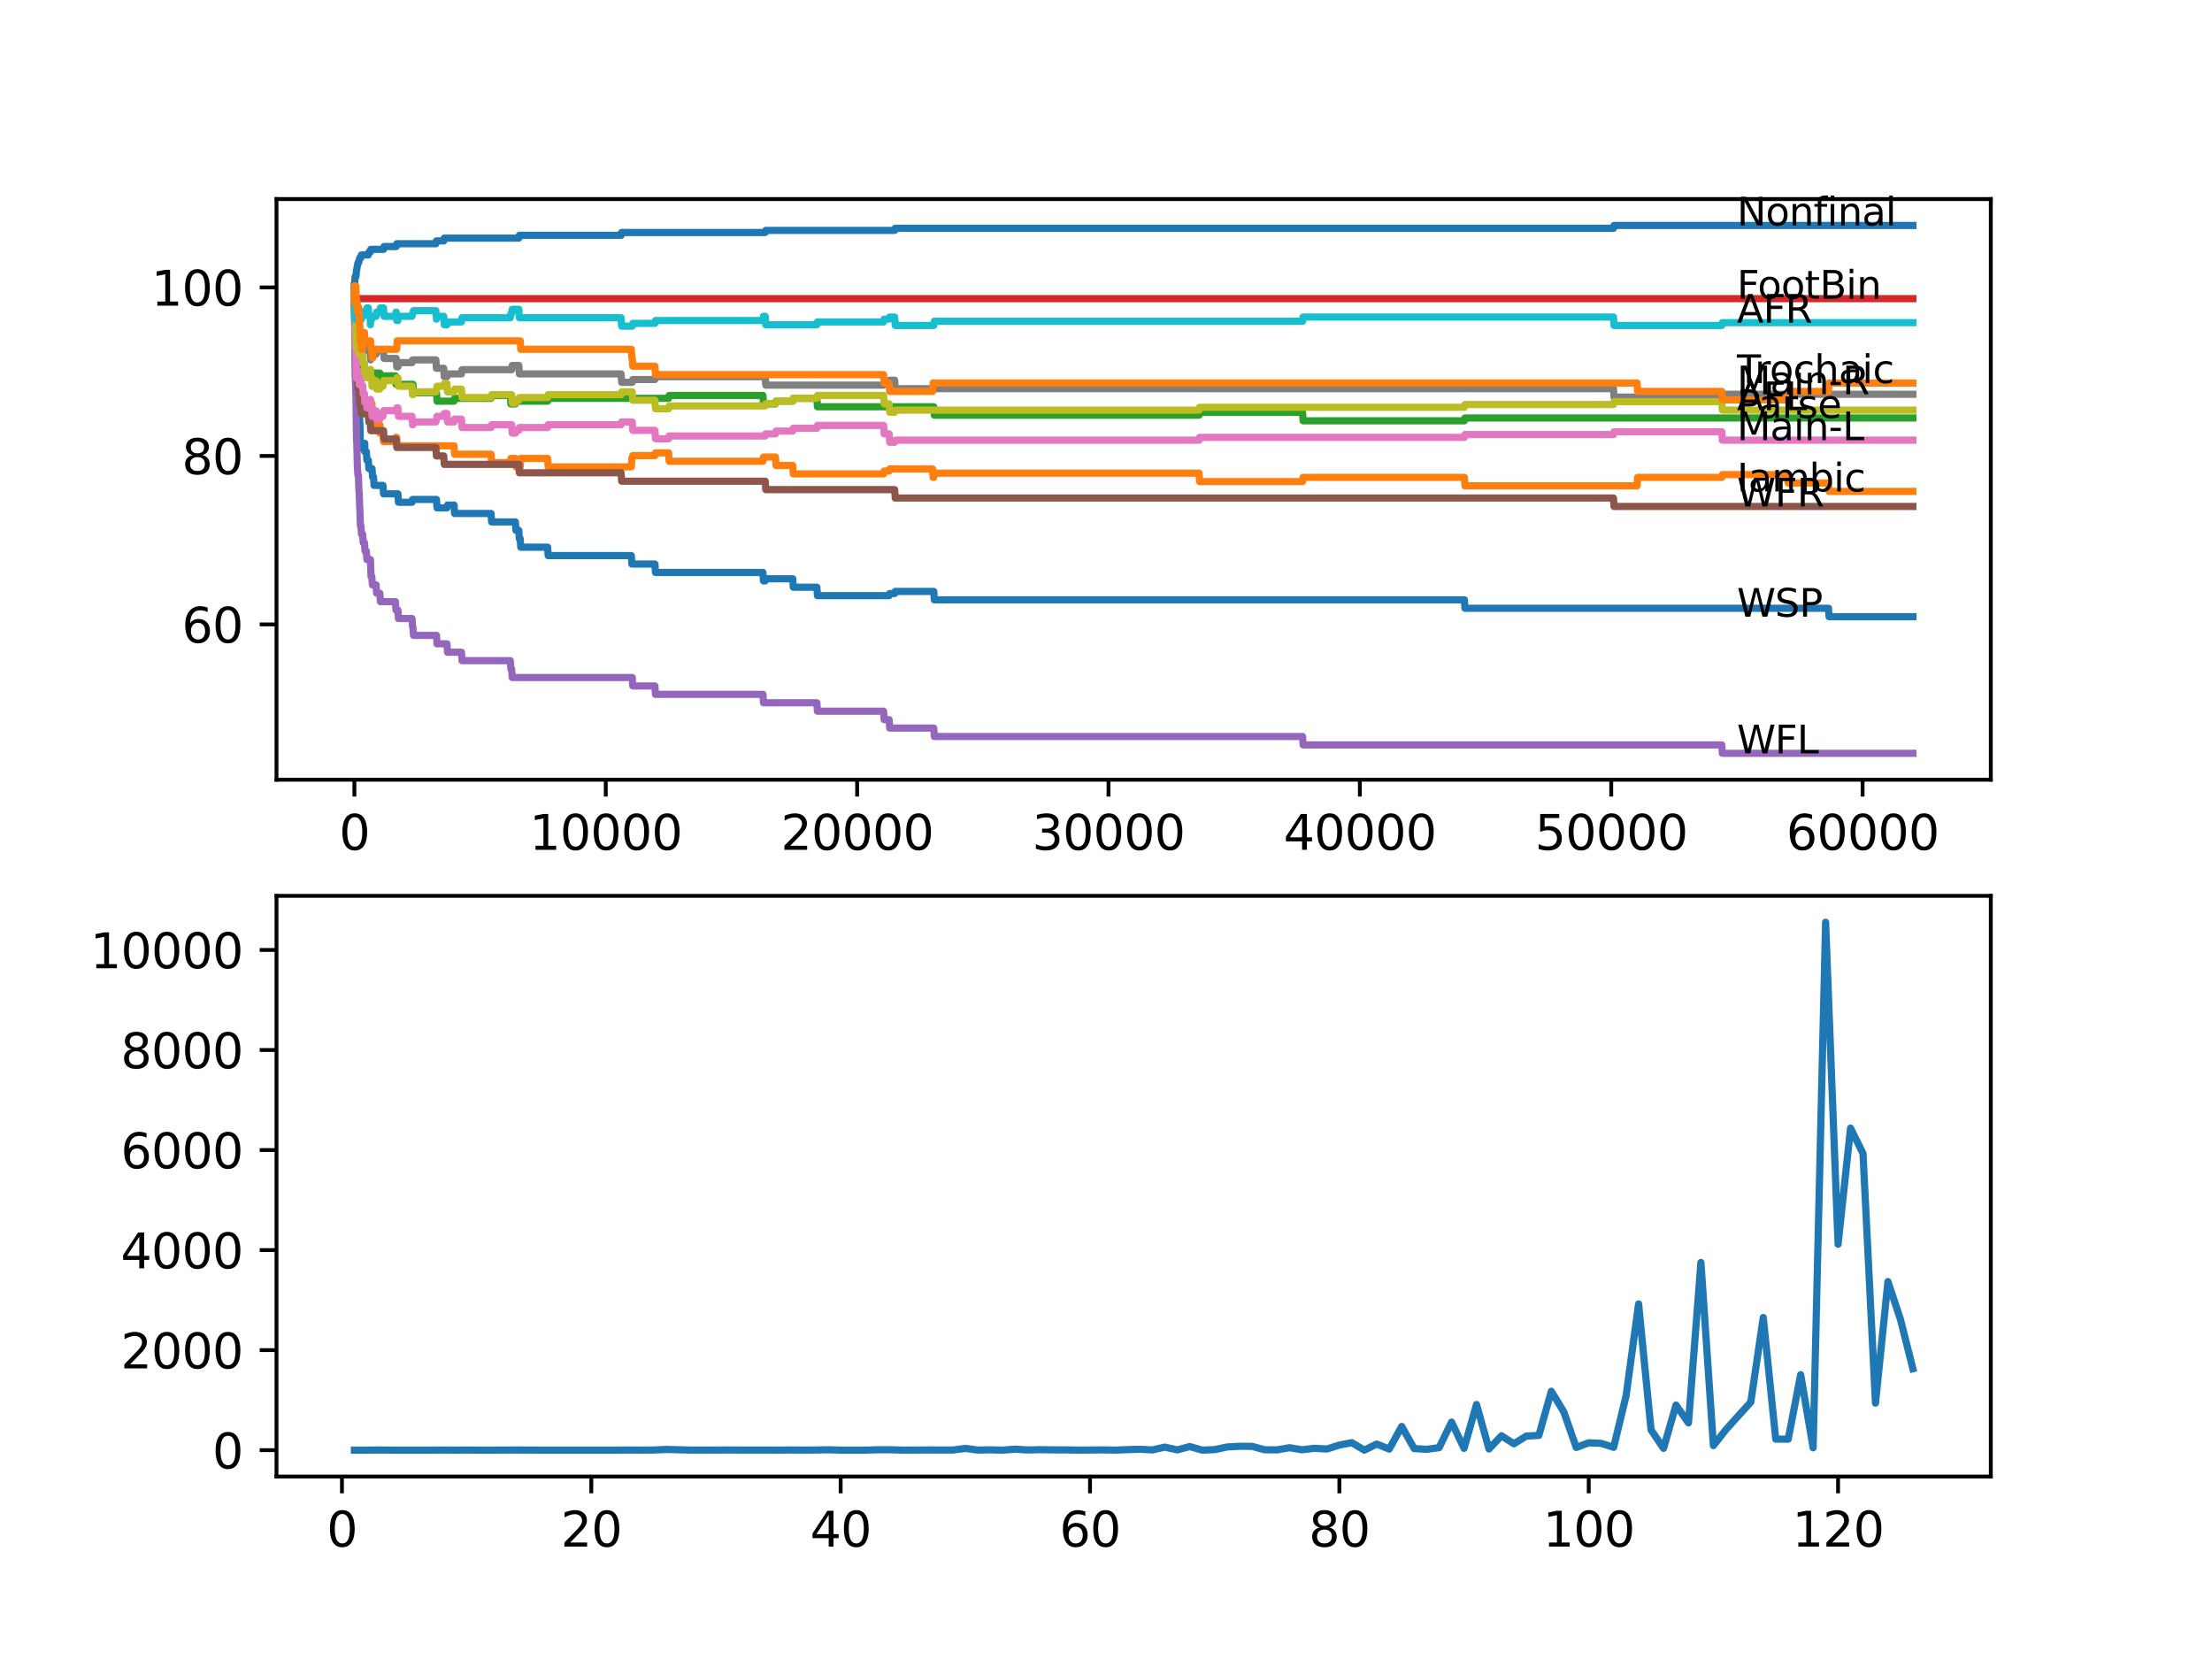 <?xml version="1.0" encoding="utf-8" standalone="no"?>
<!DOCTYPE svg PUBLIC "-//W3C//DTD SVG 1.1//EN"
  "http://www.w3.org/Graphics/SVG/1.1/DTD/svg11.dtd">
<svg xmlns:xlink="http://www.w3.org/1999/xlink" width="460.8pt" height="345.6pt" viewBox="0 0 460.8 345.6" xmlns="http://www.w3.org/2000/svg" version="1.1">
 <defs>
  <style type="text/css">*{stroke-linejoin: round; stroke-linecap: butt}</style>
 </defs>
 <g id="figure_1">
  <g id="patch_1">
   <path d="M 0 345.6 
L 460.8 345.6 
L 460.8 0 
L 0 0 
z
" style="fill: #ffffff"/>
  </g>
  <g id="axes_1">
   <g id="patch_2">
    <path d="M 57.6 162.432 
L 414.72 162.432 
L 414.72 41.472 
L 57.6 41.472 
z
" style="fill: #ffffff"/>
   </g>
   <g id="matplotlib.axis_1">
    <g id="xtick_1">
     <g id="line2d_1">
      <defs>
       <path id="m28cbf811a2" d="M 0 0 
L 0 3.5 
" style="stroke: #000000; stroke-width: 0.8"/>
      </defs>
      <g>
       <use xlink:href="#m28cbf811a2" x="73.827" y="162.432" style="stroke: #000000; stroke-width: 0.8"/>
      </g>
     </g>
     <g id="text_1">
      <!-- 0 -->
      <g transform="translate(70.646 177.03)scale(0.1 -0.1)">
       <defs>
        <path id="DejaVuSans-30" d="M 2034 4250 
Q 1547 4250 1301 3770 
Q 1056 3291 1056 2328 
Q 1056 1369 1301 889 
Q 1547 409 2034 409 
Q 2525 409 2770 889 
Q 3016 1369 3016 2328 
Q 3016 3291 2770 3770 
Q 2525 4250 2034 4250 
z
M 2034 4750 
Q 2819 4750 3233 4129 
Q 3647 3509 3647 2328 
Q 3647 1150 3233 529 
Q 2819 -91 2034 -91 
Q 1250 -91 836 529 
Q 422 1150 422 2328 
Q 422 3509 836 4129 
Q 1250 4750 2034 4750 
z
" transform="scale(0.016)"/>
       </defs>
       <use xlink:href="#DejaVuSans-30"/>
      </g>
     </g>
    </g>
    <g id="xtick_2">
     <g id="line2d_2">
      <g>
       <use xlink:href="#m28cbf811a2" x="126.192" y="162.432" style="stroke: #000000; stroke-width: 0.8"/>
      </g>
     </g>
     <g id="text_2">
      <!-- 10000 -->
      <g transform="translate(110.286 177.03)scale(0.1 -0.1)">
       <defs>
        <path id="DejaVuSans-31" d="M 794 531 
L 1825 531 
L 1825 4091 
L 703 3866 
L 703 4441 
L 1819 4666 
L 2450 4666 
L 2450 531 
L 3481 531 
L 3481 0 
L 794 0 
L 794 531 
z
" transform="scale(0.016)"/>
       </defs>
       <use xlink:href="#DejaVuSans-31"/>
       <use xlink:href="#DejaVuSans-30" x="63.623"/>
       <use xlink:href="#DejaVuSans-30" x="127.246"/>
       <use xlink:href="#DejaVuSans-30" x="190.869"/>
       <use xlink:href="#DejaVuSans-30" x="254.492"/>
      </g>
     </g>
    </g>
    <g id="xtick_3">
     <g id="line2d_3">
      <g>
       <use xlink:href="#m28cbf811a2" x="178.556" y="162.432" style="stroke: #000000; stroke-width: 0.8"/>
      </g>
     </g>
     <g id="text_3">
      <!-- 20000 -->
      <g transform="translate(162.65 177.03)scale(0.1 -0.1)">
       <defs>
        <path id="DejaVuSans-32" d="M 1228 531 
L 3431 531 
L 3431 0 
L 469 0 
L 469 531 
Q 828 903 1448 1529 
Q 2069 2156 2228 2338 
Q 2531 2678 2651 2914 
Q 2772 3150 2772 3378 
Q 2772 3750 2511 3984 
Q 2250 4219 1831 4219 
Q 1534 4219 1204 4116 
Q 875 4013 500 3803 
L 500 4441 
Q 881 4594 1212 4672 
Q 1544 4750 1819 4750 
Q 2544 4750 2975 4387 
Q 3406 4025 3406 3419 
Q 3406 3131 3298 2873 
Q 3191 2616 2906 2266 
Q 2828 2175 2409 1742 
Q 1991 1309 1228 531 
z
" transform="scale(0.016)"/>
       </defs>
       <use xlink:href="#DejaVuSans-32"/>
       <use xlink:href="#DejaVuSans-30" x="63.623"/>
       <use xlink:href="#DejaVuSans-30" x="127.246"/>
       <use xlink:href="#DejaVuSans-30" x="190.869"/>
       <use xlink:href="#DejaVuSans-30" x="254.492"/>
      </g>
     </g>
    </g>
    <g id="xtick_4">
     <g id="line2d_4">
      <g>
       <use xlink:href="#m28cbf811a2" x="230.921" y="162.432" style="stroke: #000000; stroke-width: 0.8"/>
      </g>
     </g>
     <g id="text_4">
      <!-- 30000 -->
      <g transform="translate(215.015 177.03)scale(0.1 -0.1)">
       <defs>
        <path id="DejaVuSans-33" d="M 2597 2516 
Q 3050 2419 3304 2112 
Q 3559 1806 3559 1356 
Q 3559 666 3084 287 
Q 2609 -91 1734 -91 
Q 1441 -91 1130 -33 
Q 819 25 488 141 
L 488 750 
Q 750 597 1062 519 
Q 1375 441 1716 441 
Q 2309 441 2620 675 
Q 2931 909 2931 1356 
Q 2931 1769 2642 2001 
Q 2353 2234 1838 2234 
L 1294 2234 
L 1294 2753 
L 1863 2753 
Q 2328 2753 2575 2939 
Q 2822 3125 2822 3475 
Q 2822 3834 2567 4026 
Q 2313 4219 1838 4219 
Q 1578 4219 1281 4162 
Q 984 4106 628 3988 
L 628 4550 
Q 988 4650 1302 4700 
Q 1616 4750 1894 4750 
Q 2613 4750 3031 4423 
Q 3450 4097 3450 3541 
Q 3450 3153 3228 2886 
Q 3006 2619 2597 2516 
z
" transform="scale(0.016)"/>
       </defs>
       <use xlink:href="#DejaVuSans-33"/>
       <use xlink:href="#DejaVuSans-30" x="63.623"/>
       <use xlink:href="#DejaVuSans-30" x="127.246"/>
       <use xlink:href="#DejaVuSans-30" x="190.869"/>
       <use xlink:href="#DejaVuSans-30" x="254.492"/>
      </g>
     </g>
    </g>
    <g id="xtick_5">
     <g id="line2d_5">
      <g>
       <use xlink:href="#m28cbf811a2" x="283.285" y="162.432" style="stroke: #000000; stroke-width: 0.8"/>
      </g>
     </g>
     <g id="text_5">
      <!-- 40000 -->
      <g transform="translate(267.379 177.03)scale(0.1 -0.1)">
       <defs>
        <path id="DejaVuSans-34" d="M 2419 4116 
L 825 1625 
L 2419 1625 
L 2419 4116 
z
M 2253 4666 
L 3047 4666 
L 3047 1625 
L 3713 1625 
L 3713 1100 
L 3047 1100 
L 3047 0 
L 2419 0 
L 2419 1100 
L 313 1100 
L 313 1709 
L 2253 4666 
z
" transform="scale(0.016)"/>
       </defs>
       <use xlink:href="#DejaVuSans-34"/>
       <use xlink:href="#DejaVuSans-30" x="63.623"/>
       <use xlink:href="#DejaVuSans-30" x="127.246"/>
       <use xlink:href="#DejaVuSans-30" x="190.869"/>
       <use xlink:href="#DejaVuSans-30" x="254.492"/>
      </g>
     </g>
    </g>
    <g id="xtick_6">
     <g id="line2d_6">
      <g>
       <use xlink:href="#m28cbf811a2" x="335.65" y="162.432" style="stroke: #000000; stroke-width: 0.8"/>
      </g>
     </g>
     <g id="text_6">
      <!-- 50000 -->
      <g transform="translate(319.744 177.03)scale(0.1 -0.1)">
       <defs>
        <path id="DejaVuSans-35" d="M 691 4666 
L 3169 4666 
L 3169 4134 
L 1269 4134 
L 1269 2991 
Q 1406 3038 1543 3061 
Q 1681 3084 1819 3084 
Q 2600 3084 3056 2656 
Q 3513 2228 3513 1497 
Q 3513 744 3044 326 
Q 2575 -91 1722 -91 
Q 1428 -91 1123 -41 
Q 819 9 494 109 
L 494 744 
Q 775 591 1075 516 
Q 1375 441 1709 441 
Q 2250 441 2565 725 
Q 2881 1009 2881 1497 
Q 2881 1984 2565 2268 
Q 2250 2553 1709 2553 
Q 1456 2553 1204 2497 
Q 953 2441 691 2322 
L 691 4666 
z
" transform="scale(0.016)"/>
       </defs>
       <use xlink:href="#DejaVuSans-35"/>
       <use xlink:href="#DejaVuSans-30" x="63.623"/>
       <use xlink:href="#DejaVuSans-30" x="127.246"/>
       <use xlink:href="#DejaVuSans-30" x="190.869"/>
       <use xlink:href="#DejaVuSans-30" x="254.492"/>
      </g>
     </g>
    </g>
    <g id="xtick_7">
     <g id="line2d_7">
      <g>
       <use xlink:href="#m28cbf811a2" x="388.014" y="162.432" style="stroke: #000000; stroke-width: 0.8"/>
      </g>
     </g>
     <g id="text_7">
      <!-- 60000 -->
      <g transform="translate(372.108 177.03)scale(0.1 -0.1)">
       <defs>
        <path id="DejaVuSans-36" d="M 2113 2584 
Q 1688 2584 1439 2293 
Q 1191 2003 1191 1497 
Q 1191 994 1439 701 
Q 1688 409 2113 409 
Q 2538 409 2786 701 
Q 3034 994 3034 1497 
Q 3034 2003 2786 2293 
Q 2538 2584 2113 2584 
z
M 3366 4563 
L 3366 3988 
Q 3128 4100 2886 4159 
Q 2644 4219 2406 4219 
Q 1781 4219 1451 3797 
Q 1122 3375 1075 2522 
Q 1259 2794 1537 2939 
Q 1816 3084 2150 3084 
Q 2853 3084 3261 2657 
Q 3669 2231 3669 1497 
Q 3669 778 3244 343 
Q 2819 -91 2113 -91 
Q 1303 -91 875 529 
Q 447 1150 447 2328 
Q 447 3434 972 4092 
Q 1497 4750 2381 4750 
Q 2619 4750 2861 4703 
Q 3103 4656 3366 4563 
z
" transform="scale(0.016)"/>
       </defs>
       <use xlink:href="#DejaVuSans-36"/>
       <use xlink:href="#DejaVuSans-30" x="63.623"/>
       <use xlink:href="#DejaVuSans-30" x="127.246"/>
       <use xlink:href="#DejaVuSans-30" x="190.869"/>
       <use xlink:href="#DejaVuSans-30" x="254.492"/>
      </g>
     </g>
    </g>
   </g>
   <g id="matplotlib.axis_2">
    <g id="ytick_1">
     <g id="line2d_8">
      <defs>
       <path id="m45c3a1173f" d="M 0 0 
L -3.5 0 
" style="stroke: #000000; stroke-width: 0.8"/>
      </defs>
      <g>
       <use xlink:href="#m45c3a1173f" x="57.6" y="130.079" style="stroke: #000000; stroke-width: 0.8"/>
      </g>
     </g>
     <g id="text_8">
      <!-- 60 -->
      <g transform="translate(37.875 133.878)scale(0.1 -0.1)">
       <use xlink:href="#DejaVuSans-36"/>
       <use xlink:href="#DejaVuSans-30" x="63.623"/>
      </g>
     </g>
    </g>
    <g id="ytick_2">
     <g id="line2d_9">
      <g>
       <use xlink:href="#m45c3a1173f" x="57.6" y="94.975" style="stroke: #000000; stroke-width: 0.8"/>
      </g>
     </g>
     <g id="text_9">
      <!-- 80 -->
      <g transform="translate(37.875 98.774)scale(0.1 -0.1)">
       <defs>
        <path id="DejaVuSans-38" d="M 2034 2216 
Q 1584 2216 1326 1975 
Q 1069 1734 1069 1313 
Q 1069 891 1326 650 
Q 1584 409 2034 409 
Q 2484 409 2743 651 
Q 3003 894 3003 1313 
Q 3003 1734 2745 1975 
Q 2488 2216 2034 2216 
z
M 1403 2484 
Q 997 2584 770 2862 
Q 544 3141 544 3541 
Q 544 4100 942 4425 
Q 1341 4750 2034 4750 
Q 2731 4750 3128 4425 
Q 3525 4100 3525 3541 
Q 3525 3141 3298 2862 
Q 3072 2584 2669 2484 
Q 3125 2378 3379 2068 
Q 3634 1759 3634 1313 
Q 3634 634 3220 271 
Q 2806 -91 2034 -91 
Q 1263 -91 848 271 
Q 434 634 434 1313 
Q 434 1759 690 2068 
Q 947 2378 1403 2484 
z
M 1172 3481 
Q 1172 3119 1398 2916 
Q 1625 2713 2034 2713 
Q 2441 2713 2670 2916 
Q 2900 3119 2900 3481 
Q 2900 3844 2670 4047 
Q 2441 4250 2034 4250 
Q 1625 4250 1398 4047 
Q 1172 3844 1172 3481 
z
" transform="scale(0.016)"/>
       </defs>
       <use xlink:href="#DejaVuSans-38"/>
       <use xlink:href="#DejaVuSans-30" x="63.623"/>
      </g>
     </g>
    </g>
    <g id="ytick_3">
     <g id="line2d_10">
      <g>
       <use xlink:href="#m45c3a1173f" x="57.6" y="59.871" style="stroke: #000000; stroke-width: 0.8"/>
      </g>
     </g>
     <g id="text_10">
      <!-- 100 -->
      <g transform="translate(31.512 63.67)scale(0.1 -0.1)">
       <use xlink:href="#DejaVuSans-31"/>
       <use xlink:href="#DejaVuSans-30" x="63.623"/>
       <use xlink:href="#DejaVuSans-30" x="127.246"/>
      </g>
     </g>
    </g>
   </g>
   <g id="line2d_11">
    <path d="M 73.833 61.626 
L 73.974 72.45 
L 73.979 72.45 
L 74.105 77.716 
L 74.136 77.716 
L 74.147 79.471 
L 74.246 78.593 
L 74.257 78.593 
L 74.377 82.542 
L 74.419 82.542 
L 74.451 81.518 
L 74.456 83.274 
L 74.529 82.396 
L 74.676 82.396 
L 74.718 85.906 
L 74.791 85.029 
L 74.822 85.029 
L 74.938 88.101 
L 74.964 88.101 
L 75.089 93.366 
L 75.545 93.366 
L 75.66 92.781 
L 75.927 92.781 
L 75.985 92.342 
L 75.99 94.097 
L 76.022 94.097 
L 76.32 94.097 
L 76.435 95.853 
L 76.728 95.853 
L 76.844 97.608 
L 77.498 97.608 
L 77.613 99.363 
L 77.812 99.363 
L 77.928 101.118 
L 79.781 101.118 
L 79.897 102.873 
L 82.892 102.873 
L 83.007 104.629 
L 85.835 104.629 
L 85.95 104.044 
L 90.93 104.044 
L 91.045 105.799 
L 93.108 105.799 
L 93.223 105.214 
L 94.585 105.214 
L 94.7 106.969 
L 102.298 106.969 
L 102.413 108.724 
L 107.362 108.724 
L 107.477 110.479 
L 108.074 110.479 
L 108.189 112.235 
L 108.372 112.235 
L 108.488 113.99 
L 114.08 113.99 
L 114.195 115.745 
L 131.512 115.745 
L 131.627 117.5 
L 136.429 117.5 
L 136.544 119.255 
L 158.93 119.255 
L 159.045 121.011 
L 159.407 121.011 
L 159.522 120.572 
L 165.141 120.572 
L 165.256 122.327 
L 170.173 122.327 
L 170.288 124.082 
L 185.222 124.082 
L 185.338 123.643 
L 186.374 123.643 
L 186.49 123.205 
L 194.522 123.205 
L 194.638 124.96 
L 305.059 124.96 
L 305.174 126.715 
L 380.914 126.715 
L 381.029 128.47 
L 398.487 128.47 
L 398.487 128.47 
" clip-path="url(#p87fe2fc15a)" style="fill: none; stroke: #1f77b4; stroke-width: 1.5; stroke-linecap: square"/>
   </g>
   <g id="line2d_12">
    <path d="M 73.833 59.578 
L 73.869 59.578 
L 73.901 59.227 
L 73.911 62.738 
L 73.937 61.86 
L 74.021 71.806 
L 74.074 70.929 
L 74.095 70.929 
L 74.21 73.854 
L 74.246 73.415 
L 74.278 76.048 
L 74.294 76.048 
L 74.314 76.048 
L 74.414 78.681 
L 74.43 77.803 
L 74.482 77.803 
L 74.597 79.559 
L 74.718 79.559 
L 74.833 78.096 
L 74.896 78.096 
L 74.98 76.341 
L 74.932 78.973 
L 75.006 78.096 
L 75.011 78.096 
L 75.126 81.021 
L 75.194 81.021 
L 75.309 80.436 
L 75.514 80.436 
L 75.629 82.191 
L 75.922 82.191 
L 76.037 85.263 
L 77.2 85.263 
L 77.315 84.678 
L 77.456 84.678 
L 77.498 84.093 
L 77.503 85.848 
L 77.556 85.848 
L 77.692 85.848 
L 77.807 87.603 
L 77.812 87.603 
L 77.928 89.358 
L 79.132 89.358 
L 79.137 88.481 
L 79.142 90.236 
L 79.237 90.236 
L 79.781 90.236 
L 79.897 91.991 
L 82.373 91.991 
L 82.489 91.114 
L 82.63 91.114 
L 82.745 92.869 
L 94.585 92.869 
L 94.7 94.624 
L 102.298 94.624 
L 102.413 96.379 
L 106.309 96.379 
L 106.424 95.502 
L 107.362 95.502 
L 107.477 97.257 
L 108.372 97.257 
L 108.488 95.502 
L 114.08 95.502 
L 114.195 97.257 
L 131.512 97.257 
L 131.627 95.502 
L 131.706 95.502 
L 131.821 94.917 
L 136.429 94.917 
L 136.544 94.331 
L 139.283 94.331 
L 139.398 96.087 
L 158.93 96.087 
L 159.045 95.209 
L 161.548 95.209 
L 161.664 96.964 
L 165.141 96.964 
L 165.256 98.719 
L 184.065 98.719 
L 184.18 98.134 
L 185.222 98.134 
L 185.338 97.696 
L 194.276 97.696 
L 194.391 99.451 
L 194.522 99.451 
L 194.638 98.573 
L 249.788 98.573 
L 249.903 100.328 
L 271.346 100.328 
L 271.462 99.451 
L 305.059 99.451 
L 305.174 101.206 
L 341.038 101.206 
L 341.153 99.451 
L 358.685 99.451 
L 358.8 98.866 
L 372.389 98.866 
L 372.504 100.621 
L 380.914 100.621 
L 381.029 102.376 
L 398.487 102.376 
L 398.487 102.376 
" clip-path="url(#p87fe2fc15a)" style="fill: none; stroke: #ff7f0e; stroke-width: 1.5; stroke-linecap: square"/>
   </g>
   <g id="line2d_13">
    <path d="M 73.833 61.626 
L 73.964 69.378 
L 73.969 69.378 
L 73.974 68.94 
L 74.026 73.035 
L 74.032 73.035 
L 74.095 73.035 
L 74.215 71.865 
L 74.246 71.865 
L 74.257 71.28 
L 74.262 73.035 
L 74.356 71.865 
L 74.372 71.865 
L 74.414 71.28 
L 74.456 74.79 
L 74.665 74.79 
L 74.781 76.545 
L 74.896 76.545 
L 74.98 79.471 
L 75.011 78.886 
L 75.131 77.716 
L 75.985 77.716 
L 76.1 77.13 
L 77.168 77.13 
L 77.284 78.886 
L 77.498 78.886 
L 77.613 78.301 
L 77.812 78.301 
L 77.928 77.716 
L 79.132 77.716 
L 79.137 79.471 
L 79.242 78.886 
L 79.781 78.886 
L 79.897 78.301 
L 82.373 78.301 
L 82.489 80.056 
L 86.023 80.056 
L 86.138 81.811 
L 90.93 81.811 
L 91.045 83.566 
L 94.585 83.566 
L 94.7 82.981 
L 102.298 82.981 
L 102.413 82.396 
L 106.309 82.396 
L 106.424 84.151 
L 107.362 84.151 
L 107.477 83.566 
L 114.08 83.566 
L 114.195 82.981 
L 139.283 82.981 
L 139.398 82.396 
L 158.93 82.396 
L 159.045 84.151 
L 161.548 84.151 
L 161.664 83.566 
L 165.141 83.566 
L 165.256 82.981 
L 170.173 82.981 
L 170.288 84.736 
L 194.522 84.736 
L 194.638 86.492 
L 249.788 86.492 
L 249.903 85.906 
L 271.346 85.906 
L 271.462 87.662 
L 305.059 87.662 
L 305.174 87.077 
L 398.487 87.077 
L 398.487 87.077 
" clip-path="url(#p87fe2fc15a)" style="fill: none; stroke: #2ca02c; stroke-width: 1.5; stroke-linecap: square"/>
   </g>
   <g id="line2d_14">
    <path d="M 73.833 59.578 
L 73.838 59.578 
L 73.958 63.089 
L 73.974 63.089 
L 74.089 62.211 
L 398.487 62.211 
L 398.487 62.211 
" clip-path="url(#p87fe2fc15a)" style="fill: none; stroke: #d62728; stroke-width: 1.5; stroke-linecap: square"/>
   </g>
   <g id="line2d_15">
    <path d="M 73.833 59.871 
L 73.995 78.388 
L 74.006 78.388 
L 74.126 81.899 
L 74.136 81.899 
L 74.273 91.991 
L 74.32 91.991 
L 74.445 97.257 
L 74.451 97.257 
L 74.566 99.012 
L 74.665 99.012 
L 74.786 102.522 
L 74.822 102.522 
L 74.943 106.033 
L 74.964 106.033 
L 75.084 109.543 
L 75.194 109.543 
L 75.309 111.298 
L 75.545 111.298 
L 75.66 113.054 
L 75.927 113.054 
L 76.043 114.809 
L 76.32 114.809 
L 76.435 116.564 
L 77.168 116.564 
L 77.289 120.074 
L 77.456 120.074 
L 77.572 121.83 
L 78.347 121.83 
L 78.462 123.585 
L 79.132 123.585 
L 79.247 125.34 
L 82.373 125.34 
L 82.489 127.095 
L 82.892 127.095 
L 83.007 128.851 
L 85.835 128.851 
L 85.95 130.606 
L 86.023 130.606 
L 86.138 132.361 
L 90.93 132.361 
L 91.045 134.116 
L 93.108 134.116 
L 93.223 135.871 
L 96.13 135.871 
L 96.245 137.627 
L 106.309 137.627 
L 106.424 139.382 
L 106.592 139.382 
L 106.707 141.137 
L 131.706 141.137 
L 131.821 142.892 
L 136.429 142.892 
L 136.544 144.647 
L 158.93 144.647 
L 159.045 146.403 
L 170.173 146.403 
L 170.288 148.158 
L 184.065 148.158 
L 184.18 149.913 
L 185.222 149.913 
L 185.338 151.668 
L 194.522 151.668 
L 194.638 153.423 
L 271.346 153.423 
L 271.462 155.179 
L 358.685 155.179 
L 358.8 156.934 
L 398.487 156.934 
L 398.487 156.934 
" clip-path="url(#p87fe2fc15a)" style="fill: none; stroke: #9467bd; stroke-width: 1.5; stroke-linecap: square"/>
   </g>
   <g id="line2d_16">
    <path d="M 73.833 61.626 
L 73.969 70.402 
L 74.147 70.402 
L 74.273 75.668 
L 74.325 75.668 
L 74.445 79.178 
L 74.466 79.178 
L 74.582 80.933 
L 74.712 80.933 
L 74.828 82.689 
L 74.843 82.689 
L 74.959 84.444 
L 75.168 84.444 
L 75.283 86.199 
L 76.728 86.199 
L 76.844 87.954 
L 77.126 87.954 
L 77.242 89.709 
L 79.891 89.709 
L 80.007 91.465 
L 82.541 91.465 
L 82.656 93.22 
L 90.804 93.22 
L 90.919 94.975 
L 92.438 94.975 
L 92.553 96.73 
L 108.074 96.73 
L 108.189 98.485 
L 129.386 98.485 
L 129.501 100.241 
L 159.407 100.241 
L 159.522 101.996 
L 186.374 101.996 
L 186.49 103.751 
L 336.116 103.751 
L 336.231 105.506 
L 398.487 105.506 
L 398.487 105.506 
" clip-path="url(#p87fe2fc15a)" style="fill: none; stroke: #8c564b; stroke-width: 1.5; stroke-linecap: square"/>
   </g>
   <g id="line2d_17">
    <path d="M 73.833 59.871 
L 73.969 70.051 
L 73.985 69.027 
L 74.011 72.538 
L 74.047 72.538 
L 74.095 72.538 
L 74.136 71.953 
L 74.163 75.024 
L 74.184 74.439 
L 74.189 74.439 
L 74.21 73.415 
L 74.231 78.681 
L 74.262 78.096 
L 74.273 78.096 
L 74.32 76.926 
L 74.325 78.681 
L 74.383 77.657 
L 74.419 77.657 
L 74.43 77.218 
L 74.435 78.973 
L 74.524 77.803 
L 74.665 77.803 
L 74.676 77.218 
L 74.681 78.973 
L 74.77 78.388 
L 74.822 78.388 
L 74.843 80.144 
L 74.932 79.12 
L 74.98 79.12 
L 75.016 77.95 
L 75.021 79.705 
L 75.089 79.12 
L 75.168 79.12 
L 75.194 78.535 
L 75.199 80.29 
L 75.268 80.29 
L 75.545 80.29 
L 75.66 82.045 
L 75.927 82.045 
L 75.985 83.8 
L 76.037 83.215 
L 76.32 83.215 
L 76.435 84.97 
L 76.728 84.97 
L 76.844 84.385 
L 77.126 84.385 
L 77.2 83.215 
L 77.205 84.97 
L 77.231 84.97 
L 77.456 84.97 
L 77.498 86.726 
L 77.566 86.141 
L 77.812 86.141 
L 77.928 85.555 
L 78.347 85.555 
L 78.462 87.311 
L 79.137 87.311 
L 79.252 86.726 
L 79.781 86.726 
L 79.902 85.555 
L 82.541 85.555 
L 82.656 84.97 
L 82.892 84.97 
L 83.007 86.726 
L 85.835 86.726 
L 85.95 88.481 
L 86.023 88.481 
L 86.138 87.896 
L 90.804 87.896 
L 90.919 87.311 
L 90.93 87.311 
L 91.045 86.726 
L 92.438 86.726 
L 92.553 86.141 
L 93.108 86.141 
L 93.223 87.896 
L 94.585 87.896 
L 94.7 87.311 
L 96.13 87.311 
L 96.245 89.066 
L 102.298 89.066 
L 102.413 88.481 
L 106.592 88.481 
L 106.707 90.236 
L 107.362 90.236 
L 107.477 89.651 
L 108.074 89.651 
L 108.189 89.066 
L 114.08 89.066 
L 114.195 88.481 
L 129.386 88.481 
L 129.501 87.896 
L 131.706 87.896 
L 131.821 89.651 
L 136.429 89.651 
L 136.544 91.406 
L 139.283 91.406 
L 139.398 90.821 
L 159.407 90.821 
L 159.522 90.382 
L 161.548 90.382 
L 161.664 89.797 
L 165.141 89.797 
L 165.256 89.212 
L 170.173 89.212 
L 170.288 88.627 
L 184.065 88.627 
L 184.18 90.382 
L 185.222 90.382 
L 185.338 92.137 
L 186.374 92.137 
L 186.49 91.699 
L 249.788 91.699 
L 249.903 91.114 
L 305.059 91.114 
L 305.174 90.529 
L 336.116 90.529 
L 336.231 89.943 
L 358.685 89.943 
L 358.8 91.699 
L 398.487 91.699 
L 398.487 91.699 
" clip-path="url(#p87fe2fc15a)" style="fill: none; stroke: #e377c2; stroke-width: 1.5; stroke-linecap: square"/>
   </g>
   <g id="line2d_18">
    <path d="M 73.833 59.578 
L 73.838 59.227 
L 73.864 62.153 
L 73.89 61.802 
L 73.964 67.36 
L 74.011 65.312 
L 74.136 65.312 
L 74.147 64.727 
L 74.205 69.115 
L 74.215 68.676 
L 74.22 68.676 
L 74.325 66.043 
L 74.335 67.799 
L 74.419 67.799 
L 74.534 70.724 
L 74.676 70.724 
L 74.712 69.846 
L 74.718 71.602 
L 74.781 71.602 
L 74.822 71.602 
L 74.843 71.016 
L 74.849 72.772 
L 74.922 72.772 
L 75.016 72.772 
L 75.131 72.187 
L 75.168 72.187 
L 75.194 73.942 
L 75.278 73.357 
L 75.545 73.357 
L 75.66 72.772 
L 75.927 72.772 
L 76.043 72.333 
L 76.32 72.333 
L 76.435 71.455 
L 76.728 71.455 
L 76.844 73.211 
L 77.126 73.211 
L 77.2 74.966 
L 77.236 74.381 
L 77.456 74.381 
L 77.572 73.796 
L 78.347 73.796 
L 78.462 72.918 
L 79.891 72.918 
L 80.007 74.673 
L 82.541 74.673 
L 82.656 76.428 
L 82.892 76.428 
L 83.007 75.551 
L 85.835 75.551 
L 85.95 74.966 
L 90.804 74.966 
L 90.919 76.721 
L 92.438 76.721 
L 92.553 78.476 
L 93.108 78.476 
L 93.223 77.891 
L 96.13 77.891 
L 96.245 77.013 
L 106.592 77.013 
L 106.707 76.136 
L 108.074 76.136 
L 108.189 77.891 
L 129.386 77.891 
L 129.501 79.646 
L 131.706 79.646 
L 131.821 79.061 
L 136.429 79.061 
L 136.544 78.476 
L 159.407 78.476 
L 159.522 80.231 
L 184.065 80.231 
L 184.18 79.646 
L 185.222 79.646 
L 185.338 79.207 
L 186.374 79.207 
L 186.49 80.963 
L 336.116 80.963 
L 336.231 82.718 
L 358.685 82.718 
L 358.8 82.133 
L 398.487 82.133 
L 398.487 82.133 
" clip-path="url(#p87fe2fc15a)" style="fill: none; stroke: #7f7f7f; stroke-width: 1.5; stroke-linecap: square"/>
   </g>
   <g id="line2d_19">
    <path d="M 73.833 59.578 
L 73.854 59.227 
L 73.88 63.264 
L 73.911 61.597 
L 73.922 61.597 
L 74.042 66.277 
L 74.095 66.277 
L 74.136 65.692 
L 74.163 68.764 
L 74.184 68.179 
L 74.189 68.179 
L 74.21 67.155 
L 74.231 72.421 
L 74.262 71.836 
L 74.273 71.836 
L 74.32 70.665 
L 74.325 72.421 
L 74.383 71.397 
L 74.419 71.397 
L 74.43 70.958 
L 74.435 72.713 
L 74.524 71.543 
L 74.665 71.543 
L 74.676 70.958 
L 74.681 72.713 
L 74.77 72.128 
L 74.822 72.128 
L 74.843 73.883 
L 74.932 72.859 
L 74.98 72.859 
L 75.016 71.689 
L 75.021 73.445 
L 75.089 72.859 
L 75.168 72.859 
L 75.194 72.274 
L 75.199 74.03 
L 75.268 74.03 
L 75.545 74.03 
L 75.66 75.785 
L 75.927 75.785 
L 75.985 77.54 
L 76.037 76.955 
L 76.32 76.955 
L 76.435 78.71 
L 76.728 78.71 
L 76.844 78.125 
L 77.126 78.125 
L 77.2 76.955 
L 77.205 78.71 
L 77.231 78.71 
L 77.456 78.71 
L 77.498 80.465 
L 77.566 79.88 
L 77.812 79.88 
L 77.928 79.295 
L 78.347 79.295 
L 78.462 81.05 
L 79.137 81.05 
L 79.252 80.465 
L 79.781 80.465 
L 79.902 79.295 
L 82.541 79.295 
L 82.656 78.71 
L 82.892 78.71 
L 83.007 80.465 
L 85.835 80.465 
L 85.95 82.221 
L 86.023 82.221 
L 86.138 81.635 
L 90.804 81.635 
L 90.919 81.05 
L 90.93 81.05 
L 91.045 80.465 
L 92.438 80.465 
L 92.553 79.88 
L 93.108 79.88 
L 93.223 81.635 
L 94.585 81.635 
L 94.7 81.05 
L 96.13 81.05 
L 96.245 82.806 
L 102.298 82.806 
L 102.413 82.221 
L 106.592 82.221 
L 106.707 83.976 
L 107.362 83.976 
L 107.477 83.391 
L 108.074 83.391 
L 108.189 82.806 
L 114.08 82.806 
L 114.195 82.221 
L 129.386 82.221 
L 129.501 81.635 
L 131.706 81.635 
L 131.821 83.391 
L 136.429 83.391 
L 136.544 85.146 
L 139.283 85.146 
L 139.398 84.561 
L 159.407 84.561 
L 159.522 84.122 
L 161.548 84.122 
L 161.664 83.537 
L 165.141 83.537 
L 165.256 82.952 
L 170.173 82.952 
L 170.288 82.367 
L 184.065 82.367 
L 184.18 84.122 
L 185.222 84.122 
L 185.338 85.877 
L 186.374 85.877 
L 186.49 85.438 
L 249.788 85.438 
L 249.903 84.853 
L 305.059 84.853 
L 305.174 84.268 
L 336.116 84.268 
L 336.231 83.683 
L 358.685 83.683 
L 358.8 85.438 
L 398.487 85.438 
L 398.487 85.438 
" clip-path="url(#p87fe2fc15a)" style="fill: none; stroke: #bcbd22; stroke-width: 1.5; stroke-linecap: square"/>
   </g>
   <g id="line2d_20">
    <path d="M 73.833 59.578 
L 73.838 59.227 
L 73.864 62.153 
L 73.89 61.802 
L 73.964 66.482 
L 74.006 64.434 
L 74.126 62.679 
L 74.136 62.679 
L 74.147 62.094 
L 74.205 66.482 
L 74.215 66.043 
L 74.22 66.043 
L 74.325 62.533 
L 74.341 64.288 
L 74.414 64.288 
L 74.419 63.411 
L 74.472 65.751 
L 74.513 65.751 
L 74.665 65.751 
L 74.712 64.288 
L 74.718 66.043 
L 74.77 66.043 
L 74.822 66.043 
L 74.843 65.458 
L 74.849 67.214 
L 74.927 66.336 
L 74.964 66.336 
L 75.079 64.873 
L 75.168 64.873 
L 75.194 66.628 
L 75.278 66.043 
L 75.545 66.043 
L 75.66 65.458 
L 75.927 65.458 
L 76.043 65.02 
L 76.32 65.02 
L 76.435 64.142 
L 76.728 64.142 
L 76.844 65.897 
L 77.126 65.897 
L 77.168 67.652 
L 77.236 66.482 
L 77.456 66.482 
L 77.572 65.897 
L 78.347 65.897 
L 78.462 65.02 
L 79.132 65.02 
L 79.247 64.142 
L 79.891 64.142 
L 80.007 65.897 
L 82.373 65.897 
L 82.489 65.02 
L 82.541 65.02 
L 82.656 66.775 
L 82.892 66.775 
L 83.007 65.897 
L 85.835 65.897 
L 85.95 65.312 
L 86.023 65.312 
L 86.138 64.727 
L 90.804 64.727 
L 90.919 66.482 
L 90.93 66.482 
L 91.045 65.897 
L 92.438 65.897 
L 92.553 67.652 
L 93.108 67.652 
L 93.223 67.067 
L 96.13 67.067 
L 96.245 66.19 
L 106.309 66.19 
L 106.424 65.312 
L 106.592 65.312 
L 106.707 64.434 
L 108.074 64.434 
L 108.189 66.19 
L 129.386 66.19 
L 129.501 67.945 
L 131.706 67.945 
L 131.821 67.36 
L 136.429 67.36 
L 136.544 66.775 
L 158.93 66.775 
L 159.045 65.897 
L 159.407 65.897 
L 159.522 67.652 
L 170.173 67.652 
L 170.288 67.067 
L 184.065 67.067 
L 184.18 66.482 
L 185.222 66.482 
L 185.338 66.043 
L 186.374 66.043 
L 186.49 67.799 
L 194.522 67.799 
L 194.638 66.921 
L 271.346 66.921 
L 271.462 66.043 
L 336.116 66.043 
L 336.231 67.799 
L 358.685 67.799 
L 358.8 67.214 
L 398.487 67.214 
L 398.487 67.214 
" clip-path="url(#p87fe2fc15a)" style="fill: none; stroke: #17becf; stroke-width: 1.5; stroke-linecap: square"/>
   </g>
   <g id="line2d_21">
    <path d="M 73.833 59.578 
L 73.969 57.648 
L 74.147 57.648 
L 74.273 56.185 
L 74.325 56.185 
L 74.445 55.307 
L 74.466 55.307 
L 74.582 54.722 
L 74.712 54.722 
L 74.828 54.137 
L 74.843 54.137 
L 74.959 53.698 
L 75.168 53.698 
L 75.283 53.113 
L 76.728 53.113 
L 76.844 52.528 
L 77.126 52.528 
L 77.242 51.943 
L 79.891 51.943 
L 80.007 51.358 
L 82.541 51.358 
L 82.656 50.773 
L 90.804 50.773 
L 90.919 50.188 
L 92.438 50.188 
L 92.553 49.603 
L 108.074 49.603 
L 108.189 49.018 
L 129.386 49.018 
L 129.501 48.433 
L 159.407 48.433 
L 159.522 47.994 
L 186.374 47.994 
L 186.49 47.555 
L 336.116 47.555 
L 336.231 46.97 
L 398.487 46.97 
L 398.487 46.97 
" clip-path="url(#p87fe2fc15a)" style="fill: none; stroke: #1f77b4; stroke-width: 1.5; stroke-linecap: square"/>
   </g>
   <g id="line2d_22">
    <path d="M 73.833 61.626 
L 73.854 59.52 
L 73.875 63.03 
L 73.948 60.046 
L 73.958 61.802 
L 74.006 59.608 
L 74.053 59.608 
L 74.136 59.608 
L 74.257 63.118 
L 74.33 63.118 
L 74.445 64.873 
L 74.482 64.873 
L 74.597 63.996 
L 74.718 63.996 
L 74.838 67.506 
L 74.959 67.506 
L 75.079 71.016 
L 75.194 71.016 
L 75.309 72.772 
L 75.514 72.772 
L 75.629 71.016 
L 75.922 71.016 
L 75.927 69.261 
L 76.032 71.016 
L 77.2 71.016 
L 77.315 72.772 
L 77.456 72.772 
L 77.572 74.527 
L 77.692 74.527 
L 77.807 72.772 
L 82.63 72.772 
L 82.745 71.016 
L 108.372 71.016 
L 108.488 72.772 
L 131.512 72.772 
L 131.627 74.527 
L 131.706 74.527 
L 131.821 76.282 
L 136.429 76.282 
L 136.544 78.037 
L 184.065 78.037 
L 184.18 79.793 
L 185.222 79.793 
L 185.338 81.548 
L 194.276 81.548 
L 194.391 79.793 
L 341.038 79.793 
L 341.153 81.548 
L 358.685 81.548 
L 358.8 83.303 
L 372.389 83.303 
L 372.504 81.548 
L 380.914 81.548 
L 381.029 79.793 
L 398.487 79.793 
L 398.487 79.793 
" clip-path="url(#p87fe2fc15a)" style="fill: none; stroke: #ff7f0e; stroke-width: 1.5; stroke-linecap: square"/>
   </g>
   <g id="patch_3">
    <path d="M 57.6 162.432 
L 57.6 41.472 
" style="fill: none; stroke: #000000; stroke-width: 0.8; stroke-linejoin: miter; stroke-linecap: square"/>
   </g>
   <g id="patch_4">
    <path d="M 414.72 162.432 
L 414.72 41.472 
" style="fill: none; stroke: #000000; stroke-width: 0.8; stroke-linejoin: miter; stroke-linecap: square"/>
   </g>
   <g id="patch_5">
    <path d="M 57.6 162.432 
L 414.72 162.432 
" style="fill: none; stroke: #000000; stroke-width: 0.8; stroke-linejoin: miter; stroke-linecap: square"/>
   </g>
   <g id="patch_6">
    <path d="M 57.6 41.472 
L 414.72 41.472 
" style="fill: none; stroke: #000000; stroke-width: 0.8; stroke-linejoin: miter; stroke-linecap: square"/>
   </g>
   <g id="text_11">
    <!-- WSP -->
    <g transform="translate(361.832 128.47)scale(0.08 -0.08)">
     <defs>
      <path id="DejaVuSans-57" d="M 213 4666 
L 850 4666 
L 1831 722 
L 2809 4666 
L 3519 4666 
L 4500 722 
L 5478 4666 
L 6119 4666 
L 4947 0 
L 4153 0 
L 3169 4050 
L 2175 0 
L 1381 0 
L 213 4666 
z
" transform="scale(0.016)"/>
      <path id="DejaVuSans-53" d="M 3425 4513 
L 3425 3897 
Q 3066 4069 2747 4153 
Q 2428 4238 2131 4238 
Q 1616 4238 1336 4038 
Q 1056 3838 1056 3469 
Q 1056 3159 1242 3001 
Q 1428 2844 1947 2747 
L 2328 2669 
Q 3034 2534 3370 2195 
Q 3706 1856 3706 1288 
Q 3706 609 3251 259 
Q 2797 -91 1919 -91 
Q 1588 -91 1214 -16 
Q 841 59 441 206 
L 441 856 
Q 825 641 1194 531 
Q 1563 422 1919 422 
Q 2459 422 2753 634 
Q 3047 847 3047 1241 
Q 3047 1584 2836 1778 
Q 2625 1972 2144 2069 
L 1759 2144 
Q 1053 2284 737 2584 
Q 422 2884 422 3419 
Q 422 4038 858 4394 
Q 1294 4750 2059 4750 
Q 2388 4750 2728 4690 
Q 3069 4631 3425 4513 
z
" transform="scale(0.016)"/>
      <path id="DejaVuSans-50" d="M 1259 4147 
L 1259 2394 
L 2053 2394 
Q 2494 2394 2734 2622 
Q 2975 2850 2975 3272 
Q 2975 3691 2734 3919 
Q 2494 4147 2053 4147 
L 1259 4147 
z
M 628 4666 
L 2053 4666 
Q 2838 4666 3239 4311 
Q 3641 3956 3641 3272 
Q 3641 2581 3239 2228 
Q 2838 1875 2053 1875 
L 1259 1875 
L 1259 0 
L 628 0 
L 628 4666 
z
" transform="scale(0.016)"/>
     </defs>
     <use xlink:href="#DejaVuSans-57"/>
     <use xlink:href="#DejaVuSans-53" x="98.877"/>
     <use xlink:href="#DejaVuSans-50" x="162.354"/>
    </g>
   </g>
   <g id="text_12">
    <!-- Iambic -->
    <g transform="translate(361.832 102.376)scale(0.08 -0.08)">
     <defs>
      <path id="DejaVuSans-49" d="M 628 4666 
L 1259 4666 
L 1259 0 
L 628 0 
L 628 4666 
z
" transform="scale(0.016)"/>
      <path id="DejaVuSans-61" d="M 2194 1759 
Q 1497 1759 1228 1600 
Q 959 1441 959 1056 
Q 959 750 1161 570 
Q 1363 391 1709 391 
Q 2188 391 2477 730 
Q 2766 1069 2766 1631 
L 2766 1759 
L 2194 1759 
z
M 3341 1997 
L 3341 0 
L 2766 0 
L 2766 531 
Q 2569 213 2275 61 
Q 1981 -91 1556 -91 
Q 1019 -91 701 211 
Q 384 513 384 1019 
Q 384 1609 779 1909 
Q 1175 2209 1959 2209 
L 2766 2209 
L 2766 2266 
Q 2766 2663 2505 2880 
Q 2244 3097 1772 3097 
Q 1472 3097 1187 3025 
Q 903 2953 641 2809 
L 641 3341 
Q 956 3463 1253 3523 
Q 1550 3584 1831 3584 
Q 2591 3584 2966 3190 
Q 3341 2797 3341 1997 
z
" transform="scale(0.016)"/>
      <path id="DejaVuSans-6d" d="M 3328 2828 
Q 3544 3216 3844 3400 
Q 4144 3584 4550 3584 
Q 5097 3584 5394 3201 
Q 5691 2819 5691 2113 
L 5691 0 
L 5113 0 
L 5113 2094 
Q 5113 2597 4934 2840 
Q 4756 3084 4391 3084 
Q 3944 3084 3684 2787 
Q 3425 2491 3425 1978 
L 3425 0 
L 2847 0 
L 2847 2094 
Q 2847 2600 2669 2842 
Q 2491 3084 2119 3084 
Q 1678 3084 1418 2786 
Q 1159 2488 1159 1978 
L 1159 0 
L 581 0 
L 581 3500 
L 1159 3500 
L 1159 2956 
Q 1356 3278 1631 3431 
Q 1906 3584 2284 3584 
Q 2666 3584 2933 3390 
Q 3200 3197 3328 2828 
z
" transform="scale(0.016)"/>
      <path id="DejaVuSans-62" d="M 3116 1747 
Q 3116 2381 2855 2742 
Q 2594 3103 2138 3103 
Q 1681 3103 1420 2742 
Q 1159 2381 1159 1747 
Q 1159 1113 1420 752 
Q 1681 391 2138 391 
Q 2594 391 2855 752 
Q 3116 1113 3116 1747 
z
M 1159 2969 
Q 1341 3281 1617 3432 
Q 1894 3584 2278 3584 
Q 2916 3584 3314 3078 
Q 3713 2572 3713 1747 
Q 3713 922 3314 415 
Q 2916 -91 2278 -91 
Q 1894 -91 1617 61 
Q 1341 213 1159 525 
L 1159 0 
L 581 0 
L 581 4863 
L 1159 4863 
L 1159 2969 
z
" transform="scale(0.016)"/>
      <path id="DejaVuSans-69" d="M 603 3500 
L 1178 3500 
L 1178 0 
L 603 0 
L 603 3500 
z
M 603 4863 
L 1178 4863 
L 1178 4134 
L 603 4134 
L 603 4863 
z
" transform="scale(0.016)"/>
      <path id="DejaVuSans-63" d="M 3122 3366 
L 3122 2828 
Q 2878 2963 2633 3030 
Q 2388 3097 2138 3097 
Q 1578 3097 1268 2742 
Q 959 2388 959 1747 
Q 959 1106 1268 751 
Q 1578 397 2138 397 
Q 2388 397 2633 464 
Q 2878 531 3122 666 
L 3122 134 
Q 2881 22 2623 -34 
Q 2366 -91 2075 -91 
Q 1284 -91 818 406 
Q 353 903 353 1747 
Q 353 2603 823 3093 
Q 1294 3584 2113 3584 
Q 2378 3584 2631 3529 
Q 2884 3475 3122 3366 
z
" transform="scale(0.016)"/>
     </defs>
     <use xlink:href="#DejaVuSans-49"/>
     <use xlink:href="#DejaVuSans-61" x="29.492"/>
     <use xlink:href="#DejaVuSans-6d" x="90.771"/>
     <use xlink:href="#DejaVuSans-62" x="188.184"/>
     <use xlink:href="#DejaVuSans-69" x="251.66"/>
     <use xlink:href="#DejaVuSans-63" x="279.443"/>
    </g>
   </g>
   <g id="text_13">
    <!-- Parse -->
    <g transform="translate(361.832 87.077)scale(0.08 -0.08)">
     <defs>
      <path id="DejaVuSans-72" d="M 2631 2963 
Q 2534 3019 2420 3045 
Q 2306 3072 2169 3072 
Q 1681 3072 1420 2755 
Q 1159 2438 1159 1844 
L 1159 0 
L 581 0 
L 581 3500 
L 1159 3500 
L 1159 2956 
Q 1341 3275 1631 3429 
Q 1922 3584 2338 3584 
Q 2397 3584 2469 3576 
Q 2541 3569 2628 3553 
L 2631 2963 
z
" transform="scale(0.016)"/>
      <path id="DejaVuSans-73" d="M 2834 3397 
L 2834 2853 
Q 2591 2978 2328 3040 
Q 2066 3103 1784 3103 
Q 1356 3103 1142 2972 
Q 928 2841 928 2578 
Q 928 2378 1081 2264 
Q 1234 2150 1697 2047 
L 1894 2003 
Q 2506 1872 2764 1633 
Q 3022 1394 3022 966 
Q 3022 478 2636 193 
Q 2250 -91 1575 -91 
Q 1294 -91 989 -36 
Q 684 19 347 128 
L 347 722 
Q 666 556 975 473 
Q 1284 391 1588 391 
Q 1994 391 2212 530 
Q 2431 669 2431 922 
Q 2431 1156 2273 1281 
Q 2116 1406 1581 1522 
L 1381 1569 
Q 847 1681 609 1914 
Q 372 2147 372 2553 
Q 372 3047 722 3315 
Q 1072 3584 1716 3584 
Q 2034 3584 2315 3537 
Q 2597 3491 2834 3397 
z
" transform="scale(0.016)"/>
      <path id="DejaVuSans-65" d="M 3597 1894 
L 3597 1613 
L 953 1613 
Q 991 1019 1311 708 
Q 1631 397 2203 397 
Q 2534 397 2845 478 
Q 3156 559 3463 722 
L 3463 178 
Q 3153 47 2828 -22 
Q 2503 -91 2169 -91 
Q 1331 -91 842 396 
Q 353 884 353 1716 
Q 353 2575 817 3079 
Q 1281 3584 2069 3584 
Q 2775 3584 3186 3129 
Q 3597 2675 3597 1894 
z
M 3022 2063 
Q 3016 2534 2758 2815 
Q 2500 3097 2075 3097 
Q 1594 3097 1305 2825 
Q 1016 2553 972 2059 
L 3022 2063 
z
" transform="scale(0.016)"/>
     </defs>
     <use xlink:href="#DejaVuSans-50"/>
     <use xlink:href="#DejaVuSans-61" x="55.803"/>
     <use xlink:href="#DejaVuSans-72" x="117.082"/>
     <use xlink:href="#DejaVuSans-73" x="158.195"/>
     <use xlink:href="#DejaVuSans-65" x="210.295"/>
    </g>
   </g>
   <g id="text_14">
    <!-- FootBin -->
    <g transform="translate(361.832 62.211)scale(0.08 -0.08)">
     <defs>
      <path id="DejaVuSans-46" d="M 628 4666 
L 3309 4666 
L 3309 4134 
L 1259 4134 
L 1259 2759 
L 3109 2759 
L 3109 2228 
L 1259 2228 
L 1259 0 
L 628 0 
L 628 4666 
z
" transform="scale(0.016)"/>
      <path id="DejaVuSans-6f" d="M 1959 3097 
Q 1497 3097 1228 2736 
Q 959 2375 959 1747 
Q 959 1119 1226 758 
Q 1494 397 1959 397 
Q 2419 397 2687 759 
Q 2956 1122 2956 1747 
Q 2956 2369 2687 2733 
Q 2419 3097 1959 3097 
z
M 1959 3584 
Q 2709 3584 3137 3096 
Q 3566 2609 3566 1747 
Q 3566 888 3137 398 
Q 2709 -91 1959 -91 
Q 1206 -91 779 398 
Q 353 888 353 1747 
Q 353 2609 779 3096 
Q 1206 3584 1959 3584 
z
" transform="scale(0.016)"/>
      <path id="DejaVuSans-74" d="M 1172 4494 
L 1172 3500 
L 2356 3500 
L 2356 3053 
L 1172 3053 
L 1172 1153 
Q 1172 725 1289 603 
Q 1406 481 1766 481 
L 2356 481 
L 2356 0 
L 1766 0 
Q 1100 0 847 248 
Q 594 497 594 1153 
L 594 3053 
L 172 3053 
L 172 3500 
L 594 3500 
L 594 4494 
L 1172 4494 
z
" transform="scale(0.016)"/>
      <path id="DejaVuSans-42" d="M 1259 2228 
L 1259 519 
L 2272 519 
Q 2781 519 3026 730 
Q 3272 941 3272 1375 
Q 3272 1813 3026 2020 
Q 2781 2228 2272 2228 
L 1259 2228 
z
M 1259 4147 
L 1259 2741 
L 2194 2741 
Q 2656 2741 2882 2914 
Q 3109 3088 3109 3444 
Q 3109 3797 2882 3972 
Q 2656 4147 2194 4147 
L 1259 4147 
z
M 628 4666 
L 2241 4666 
Q 2963 4666 3353 4366 
Q 3744 4066 3744 3513 
Q 3744 3084 3544 2831 
Q 3344 2578 2956 2516 
Q 3422 2416 3680 2098 
Q 3938 1781 3938 1306 
Q 3938 681 3513 340 
Q 3088 0 2303 0 
L 628 0 
L 628 4666 
z
" transform="scale(0.016)"/>
      <path id="DejaVuSans-6e" d="M 3513 2113 
L 3513 0 
L 2938 0 
L 2938 2094 
Q 2938 2591 2744 2837 
Q 2550 3084 2163 3084 
Q 1697 3084 1428 2787 
Q 1159 2491 1159 1978 
L 1159 0 
L 581 0 
L 581 3500 
L 1159 3500 
L 1159 2956 
Q 1366 3272 1645 3428 
Q 1925 3584 2291 3584 
Q 2894 3584 3203 3211 
Q 3513 2838 3513 2113 
z
" transform="scale(0.016)"/>
     </defs>
     <use xlink:href="#DejaVuSans-46"/>
     <use xlink:href="#DejaVuSans-6f" x="53.895"/>
     <use xlink:href="#DejaVuSans-6f" x="115.076"/>
     <use xlink:href="#DejaVuSans-74" x="176.258"/>
     <use xlink:href="#DejaVuSans-42" x="215.467"/>
     <use xlink:href="#DejaVuSans-69" x="284.07"/>
     <use xlink:href="#DejaVuSans-6e" x="311.854"/>
    </g>
   </g>
   <g id="text_15">
    <!-- WFL -->
    <g transform="translate(361.832 156.934)scale(0.08 -0.08)">
     <defs>
      <path id="DejaVuSans-4c" d="M 628 4666 
L 1259 4666 
L 1259 531 
L 3531 531 
L 3531 0 
L 628 0 
L 628 4666 
z
" transform="scale(0.016)"/>
     </defs>
     <use xlink:href="#DejaVuSans-57"/>
     <use xlink:href="#DejaVuSans-46" x="98.877"/>
     <use xlink:href="#DejaVuSans-4c" x="156.396"/>
    </g>
   </g>
   <g id="text_16">
    <!-- WFR -->
    <g transform="translate(361.832 105.506)scale(0.08 -0.08)">
     <defs>
      <path id="DejaVuSans-52" d="M 2841 2188 
Q 3044 2119 3236 1894 
Q 3428 1669 3622 1275 
L 4263 0 
L 3584 0 
L 2988 1197 
Q 2756 1666 2539 1819 
Q 2322 1972 1947 1972 
L 1259 1972 
L 1259 0 
L 628 0 
L 628 4666 
L 2053 4666 
Q 2853 4666 3247 4331 
Q 3641 3997 3641 3322 
Q 3641 2881 3436 2590 
Q 3231 2300 2841 2188 
z
M 1259 4147 
L 1259 2491 
L 2053 2491 
Q 2509 2491 2742 2702 
Q 2975 2913 2975 3322 
Q 2975 3731 2742 3939 
Q 2509 4147 2053 4147 
L 1259 4147 
z
" transform="scale(0.016)"/>
     </defs>
     <use xlink:href="#DejaVuSans-57"/>
     <use xlink:href="#DejaVuSans-46" x="98.877"/>
     <use xlink:href="#DejaVuSans-52" x="156.396"/>
    </g>
   </g>
   <g id="text_17">
    <!-- Main-L -->
    <g transform="translate(361.832 91.699)scale(0.08 -0.08)">
     <defs>
      <path id="DejaVuSans-4d" d="M 628 4666 
L 1569 4666 
L 2759 1491 
L 3956 4666 
L 4897 4666 
L 4897 0 
L 4281 0 
L 4281 4097 
L 3078 897 
L 2444 897 
L 1241 4097 
L 1241 0 
L 628 0 
L 628 4666 
z
" transform="scale(0.016)"/>
      <path id="DejaVuSans-2d" d="M 313 2009 
L 1997 2009 
L 1997 1497 
L 313 1497 
L 313 2009 
z
" transform="scale(0.016)"/>
     </defs>
     <use xlink:href="#DejaVuSans-4d"/>
     <use xlink:href="#DejaVuSans-61" x="86.279"/>
     <use xlink:href="#DejaVuSans-69" x="147.559"/>
     <use xlink:href="#DejaVuSans-6e" x="175.342"/>
     <use xlink:href="#DejaVuSans-2d" x="238.721"/>
     <use xlink:href="#DejaVuSans-4c" x="274.805"/>
    </g>
   </g>
   <g id="text_18">
    <!-- Main-R -->
    <g transform="translate(361.832 82.133)scale(0.08 -0.08)">
     <use xlink:href="#DejaVuSans-4d"/>
     <use xlink:href="#DejaVuSans-61" x="86.279"/>
     <use xlink:href="#DejaVuSans-69" x="147.559"/>
     <use xlink:href="#DejaVuSans-6e" x="175.342"/>
     <use xlink:href="#DejaVuSans-2d" x="238.721"/>
     <use xlink:href="#DejaVuSans-52" x="274.805"/>
    </g>
   </g>
   <g id="text_19">
    <!-- AFL -->
    <g transform="translate(361.832 85.438)scale(0.08 -0.08)">
     <defs>
      <path id="DejaVuSans-41" d="M 2188 4044 
L 1331 1722 
L 3047 1722 
L 2188 4044 
z
M 1831 4666 
L 2547 4666 
L 4325 0 
L 3669 0 
L 3244 1197 
L 1141 1197 
L 716 0 
L 50 0 
L 1831 4666 
z
" transform="scale(0.016)"/>
     </defs>
     <use xlink:href="#DejaVuSans-41"/>
     <use xlink:href="#DejaVuSans-46" x="68.408"/>
     <use xlink:href="#DejaVuSans-4c" x="125.928"/>
    </g>
   </g>
   <g id="text_20">
    <!-- AFR -->
    <g transform="translate(361.832 67.214)scale(0.08 -0.08)">
     <use xlink:href="#DejaVuSans-41"/>
     <use xlink:href="#DejaVuSans-46" x="68.408"/>
     <use xlink:href="#DejaVuSans-52" x="125.928"/>
    </g>
   </g>
   <g id="text_21">
    <!-- Nonfinal -->
    <g transform="translate(361.832 46.97)scale(0.08 -0.08)">
     <defs>
      <path id="DejaVuSans-4e" d="M 628 4666 
L 1478 4666 
L 3547 763 
L 3547 4666 
L 4159 4666 
L 4159 0 
L 3309 0 
L 1241 3903 
L 1241 0 
L 628 0 
L 628 4666 
z
" transform="scale(0.016)"/>
      <path id="DejaVuSans-66" d="M 2375 4863 
L 2375 4384 
L 1825 4384 
Q 1516 4384 1395 4259 
Q 1275 4134 1275 3809 
L 1275 3500 
L 2222 3500 
L 2222 3053 
L 1275 3053 
L 1275 0 
L 697 0 
L 697 3053 
L 147 3053 
L 147 3500 
L 697 3500 
L 697 3744 
Q 697 4328 969 4595 
Q 1241 4863 1831 4863 
L 2375 4863 
z
" transform="scale(0.016)"/>
      <path id="DejaVuSans-6c" d="M 603 4863 
L 1178 4863 
L 1178 0 
L 603 0 
L 603 4863 
z
" transform="scale(0.016)"/>
     </defs>
     <use xlink:href="#DejaVuSans-4e"/>
     <use xlink:href="#DejaVuSans-6f" x="74.805"/>
     <use xlink:href="#DejaVuSans-6e" x="135.986"/>
     <use xlink:href="#DejaVuSans-66" x="199.365"/>
     <use xlink:href="#DejaVuSans-69" x="234.57"/>
     <use xlink:href="#DejaVuSans-6e" x="262.354"/>
     <use xlink:href="#DejaVuSans-61" x="325.732"/>
     <use xlink:href="#DejaVuSans-6c" x="387.012"/>
    </g>
   </g>
   <g id="text_22">
    <!-- Trochaic -->
    <g transform="translate(361.832 79.793)scale(0.08 -0.08)">
     <defs>
      <path id="DejaVuSans-54" d="M -19 4666 
L 3928 4666 
L 3928 4134 
L 2272 4134 
L 2272 0 
L 1638 0 
L 1638 4134 
L -19 4134 
L -19 4666 
z
" transform="scale(0.016)"/>
      <path id="DejaVuSans-68" d="M 3513 2113 
L 3513 0 
L 2938 0 
L 2938 2094 
Q 2938 2591 2744 2837 
Q 2550 3084 2163 3084 
Q 1697 3084 1428 2787 
Q 1159 2491 1159 1978 
L 1159 0 
L 581 0 
L 581 4863 
L 1159 4863 
L 1159 2956 
Q 1366 3272 1645 3428 
Q 1925 3584 2291 3584 
Q 2894 3584 3203 3211 
Q 3513 2838 3513 2113 
z
" transform="scale(0.016)"/>
     </defs>
     <use xlink:href="#DejaVuSans-54"/>
     <use xlink:href="#DejaVuSans-72" x="46.334"/>
     <use xlink:href="#DejaVuSans-6f" x="85.197"/>
     <use xlink:href="#DejaVuSans-63" x="146.379"/>
     <use xlink:href="#DejaVuSans-68" x="201.359"/>
     <use xlink:href="#DejaVuSans-61" x="264.738"/>
     <use xlink:href="#DejaVuSans-69" x="326.018"/>
     <use xlink:href="#DejaVuSans-63" x="353.801"/>
    </g>
   </g>
  </g>
  <g id="axes_2">
   <g id="patch_7">
    <path d="M 57.6 307.584 
L 414.72 307.584 
L 414.72 186.624 
L 57.6 186.624 
z
" style="fill: #ffffff"/>
   </g>
   <g id="matplotlib.axis_3">
    <g id="xtick_8">
     <g id="line2d_23">
      <g>
       <use xlink:href="#m28cbf811a2" x="71.235" y="307.584" style="stroke: #000000; stroke-width: 0.8"/>
      </g>
     </g>
     <g id="text_23">
      <!-- 0 -->
      <g transform="translate(68.054 322.182)scale(0.1 -0.1)">
       <use xlink:href="#DejaVuSans-30"/>
      </g>
     </g>
    </g>
    <g id="xtick_9">
     <g id="line2d_24">
      <g>
       <use xlink:href="#m28cbf811a2" x="123.18" y="307.584" style="stroke: #000000; stroke-width: 0.8"/>
      </g>
     </g>
     <g id="text_24">
      <!-- 20 -->
      <g transform="translate(116.818 322.182)scale(0.1 -0.1)">
       <use xlink:href="#DejaVuSans-32"/>
       <use xlink:href="#DejaVuSans-30" x="63.623"/>
      </g>
     </g>
    </g>
    <g id="xtick_10">
     <g id="line2d_25">
      <g>
       <use xlink:href="#m28cbf811a2" x="175.125" y="307.584" style="stroke: #000000; stroke-width: 0.8"/>
      </g>
     </g>
     <g id="text_25">
      <!-- 40 -->
      <g transform="translate(168.762 322.182)scale(0.1 -0.1)">
       <use xlink:href="#DejaVuSans-34"/>
       <use xlink:href="#DejaVuSans-30" x="63.623"/>
      </g>
     </g>
    </g>
    <g id="xtick_11">
     <g id="line2d_26">
      <g>
       <use xlink:href="#m28cbf811a2" x="227.07" y="307.584" style="stroke: #000000; stroke-width: 0.8"/>
      </g>
     </g>
     <g id="text_26">
      <!-- 60 -->
      <g transform="translate(220.707 322.182)scale(0.1 -0.1)">
       <use xlink:href="#DejaVuSans-36"/>
       <use xlink:href="#DejaVuSans-30" x="63.623"/>
      </g>
     </g>
    </g>
    <g id="xtick_12">
     <g id="line2d_27">
      <g>
       <use xlink:href="#m28cbf811a2" x="279.014" y="307.584" style="stroke: #000000; stroke-width: 0.8"/>
      </g>
     </g>
     <g id="text_27">
      <!-- 80 -->
      <g transform="translate(272.652 322.182)scale(0.1 -0.1)">
       <use xlink:href="#DejaVuSans-38"/>
       <use xlink:href="#DejaVuSans-30" x="63.623"/>
      </g>
     </g>
    </g>
    <g id="xtick_13">
     <g id="line2d_28">
      <g>
       <use xlink:href="#m28cbf811a2" x="330.959" y="307.584" style="stroke: #000000; stroke-width: 0.8"/>
      </g>
     </g>
     <g id="text_28">
      <!-- 100 -->
      <g transform="translate(321.415 322.182)scale(0.1 -0.1)">
       <use xlink:href="#DejaVuSans-31"/>
       <use xlink:href="#DejaVuSans-30" x="63.623"/>
       <use xlink:href="#DejaVuSans-30" x="127.246"/>
      </g>
     </g>
    </g>
    <g id="xtick_14">
     <g id="line2d_29">
      <g>
       <use xlink:href="#m28cbf811a2" x="382.904" y="307.584" style="stroke: #000000; stroke-width: 0.8"/>
      </g>
     </g>
     <g id="text_29">
      <!-- 120 -->
      <g transform="translate(373.36 322.182)scale(0.1 -0.1)">
       <use xlink:href="#DejaVuSans-31"/>
       <use xlink:href="#DejaVuSans-32" x="63.623"/>
       <use xlink:href="#DejaVuSans-30" x="127.246"/>
      </g>
     </g>
    </g>
   </g>
   <g id="matplotlib.axis_4">
    <g id="ytick_4">
     <g id="line2d_30">
      <g>
       <use xlink:href="#m45c3a1173f" x="57.6" y="302.096" style="stroke: #000000; stroke-width: 0.8"/>
      </g>
     </g>
     <g id="text_30">
      <!-- 0 -->
      <g transform="translate(44.237 305.895)scale(0.1 -0.1)">
       <use xlink:href="#DejaVuSans-30"/>
      </g>
     </g>
    </g>
    <g id="ytick_5">
     <g id="line2d_31">
      <g>
       <use xlink:href="#m45c3a1173f" x="57.6" y="281.256" style="stroke: #000000; stroke-width: 0.8"/>
      </g>
     </g>
     <g id="text_31">
      <!-- 2000 -->
      <g transform="translate(25.15 285.055)scale(0.1 -0.1)">
       <use xlink:href="#DejaVuSans-32"/>
       <use xlink:href="#DejaVuSans-30" x="63.623"/>
       <use xlink:href="#DejaVuSans-30" x="127.246"/>
       <use xlink:href="#DejaVuSans-30" x="190.869"/>
      </g>
     </g>
    </g>
    <g id="ytick_6">
     <g id="line2d_32">
      <g>
       <use xlink:href="#m45c3a1173f" x="57.6" y="260.416" style="stroke: #000000; stroke-width: 0.8"/>
      </g>
     </g>
     <g id="text_32">
      <!-- 4000 -->
      <g transform="translate(25.15 264.215)scale(0.1 -0.1)">
       <use xlink:href="#DejaVuSans-34"/>
       <use xlink:href="#DejaVuSans-30" x="63.623"/>
       <use xlink:href="#DejaVuSans-30" x="127.246"/>
       <use xlink:href="#DejaVuSans-30" x="190.869"/>
      </g>
     </g>
    </g>
    <g id="ytick_7">
     <g id="line2d_33">
      <g>
       <use xlink:href="#m45c3a1173f" x="57.6" y="239.575" style="stroke: #000000; stroke-width: 0.8"/>
      </g>
     </g>
     <g id="text_33">
      <!-- 6000 -->
      <g transform="translate(25.15 243.375)scale(0.1 -0.1)">
       <use xlink:href="#DejaVuSans-36"/>
       <use xlink:href="#DejaVuSans-30" x="63.623"/>
       <use xlink:href="#DejaVuSans-30" x="127.246"/>
       <use xlink:href="#DejaVuSans-30" x="190.869"/>
      </g>
     </g>
    </g>
    <g id="ytick_8">
     <g id="line2d_34">
      <g>
       <use xlink:href="#m45c3a1173f" x="57.6" y="218.735" style="stroke: #000000; stroke-width: 0.8"/>
      </g>
     </g>
     <g id="text_34">
      <!-- 8000 -->
      <g transform="translate(25.15 222.534)scale(0.1 -0.1)">
       <use xlink:href="#DejaVuSans-38"/>
       <use xlink:href="#DejaVuSans-30" x="63.623"/>
       <use xlink:href="#DejaVuSans-30" x="127.246"/>
       <use xlink:href="#DejaVuSans-30" x="190.869"/>
      </g>
     </g>
    </g>
    <g id="ytick_9">
     <g id="line2d_35">
      <g>
       <use xlink:href="#m45c3a1173f" x="57.6" y="197.895" style="stroke: #000000; stroke-width: 0.8"/>
      </g>
     </g>
     <g id="text_35">
      <!-- 10000 -->
      <g transform="translate(18.788 201.694)scale(0.1 -0.1)">
       <use xlink:href="#DejaVuSans-31"/>
       <use xlink:href="#DejaVuSans-30" x="63.623"/>
       <use xlink:href="#DejaVuSans-30" x="127.246"/>
       <use xlink:href="#DejaVuSans-30" x="190.869"/>
       <use xlink:href="#DejaVuSans-30" x="254.492"/>
      </g>
     </g>
    </g>
   </g>
   <g id="line2d_36">
    <path d="M 73.833 302.086 
L 76.43 302.086 
L 79.027 302.065 
L 81.624 302.086 
L 84.222 302.086 
L 86.819 302.086 
L 89.416 302.086 
L 92.013 302.075 
L 94.611 302.086 
L 97.208 302.075 
L 99.805 302.086 
L 102.402 302.086 
L 105 302.075 
L 107.597 302.065 
L 110.194 302.075 
L 112.791 302.086 
L 115.389 302.086 
L 117.986 302.086 
L 120.583 302.086 
L 123.18 302.086 
L 125.777 302.086 
L 128.375 302.086 
L 130.972 302.065 
L 133.569 302.086 
L 136.166 302.065 
L 138.764 301.95 
L 141.361 302.013 
L 143.958 302.075 
L 146.555 302.075 
L 149.153 302.075 
L 151.75 302.055 
L 154.347 302.075 
L 156.944 302.075 
L 159.542 302.075 
L 162.139 302.086 
L 164.736 302.055 
L 167.333 302.075 
L 169.93 302.065 
L 172.528 302.013 
L 175.125 302.086 
L 177.722 302.086 
L 180.319 302.086 
L 182.917 302.013 
L 185.514 302.013 
L 188.111 302.086 
L 190.708 302.075 
L 193.306 302.055 
L 195.903 302.065 
L 198.5 302.065 
L 201.097 301.732 
L 203.695 302.075 
L 206.292 302.023 
L 208.889 302.086 
L 211.486 301.888 
L 214.083 302.055 
L 216.681 301.992 
L 219.278 302.034 
L 221.875 302.034 
L 224.472 302.086 
L 227.07 302.065 
L 229.667 302.034 
L 232.264 302.086 
L 234.861 301.982 
L 237.459 301.909 
L 240.056 302.044 
L 242.653 301.461 
L 245.25 302.034 
L 247.848 301.346 
L 250.445 302.086 
L 253.042 301.982 
L 255.639 301.429 
L 258.237 301.283 
L 260.834 301.304 
L 263.431 302.013 
L 266.028 302.034 
L 268.625 301.586 
L 271.223 302.013 
L 273.82 301.711 
L 276.417 301.857 
L 279.014 301.033 
L 281.612 300.533 
L 284.209 302.086 
L 286.806 300.815 
L 289.403 301.877 
L 292.001 297.157 
L 294.598 301.763 
L 297.195 301.919 
L 299.792 301.575 
L 302.39 296.24 
L 304.987 301.721 
L 307.584 292.583 
L 310.181 301.846 
L 312.778 299.095 
L 315.376 300.762 
L 317.973 299.158 
L 320.57 299.022 
L 323.167 289.821 
L 325.765 294.114 
L 328.362 301.534 
L 330.959 300.564 
L 333.556 300.679 
L 336.154 301.502 
L 338.751 290.738 
L 341.348 271.638 
L 343.945 297.866 
L 346.543 301.711 
L 349.14 292.697 
L 351.737 296.417 
L 354.334 263 
L 356.931 301.148 
L 359.529 297.834 
L 362.126 294.948 
L 364.723 292.082 
L 367.32 274.452 
L 369.918 299.793 
L 372.515 299.804 
L 375.112 286.372 
L 377.709 301.606 
L 380.307 192.122 
L 382.904 259.197 
L 385.501 235.011 
L 388.098 240.294 
L 390.696 292.301 
L 393.293 266.98 
L 395.89 274.827 
L 398.487 285.132 
" clip-path="url(#p2a4707b203)" style="fill: none; stroke: #1f77b4; stroke-width: 1.5; stroke-linecap: square"/>
   </g>
   <g id="patch_8">
    <path d="M 57.6 307.584 
L 57.6 186.624 
" style="fill: none; stroke: #000000; stroke-width: 0.8; stroke-linejoin: miter; stroke-linecap: square"/>
   </g>
   <g id="patch_9">
    <path d="M 414.72 307.584 
L 414.72 186.624 
" style="fill: none; stroke: #000000; stroke-width: 0.8; stroke-linejoin: miter; stroke-linecap: square"/>
   </g>
   <g id="patch_10">
    <path d="M 57.6 307.584 
L 414.72 307.584 
" style="fill: none; stroke: #000000; stroke-width: 0.8; stroke-linejoin: miter; stroke-linecap: square"/>
   </g>
   <g id="patch_11">
    <path d="M 57.6 186.624 
L 414.72 186.624 
" style="fill: none; stroke: #000000; stroke-width: 0.8; stroke-linejoin: miter; stroke-linecap: square"/>
   </g>
  </g>
 </g>
 <defs>
  <clipPath id="p87fe2fc15a">
   <rect x="57.6" y="41.472" width="357.12" height="120.96"/>
  </clipPath>
  <clipPath id="p2a4707b203">
   <rect x="57.6" y="186.624" width="357.12" height="120.96"/>
  </clipPath>
 </defs>
</svg>
